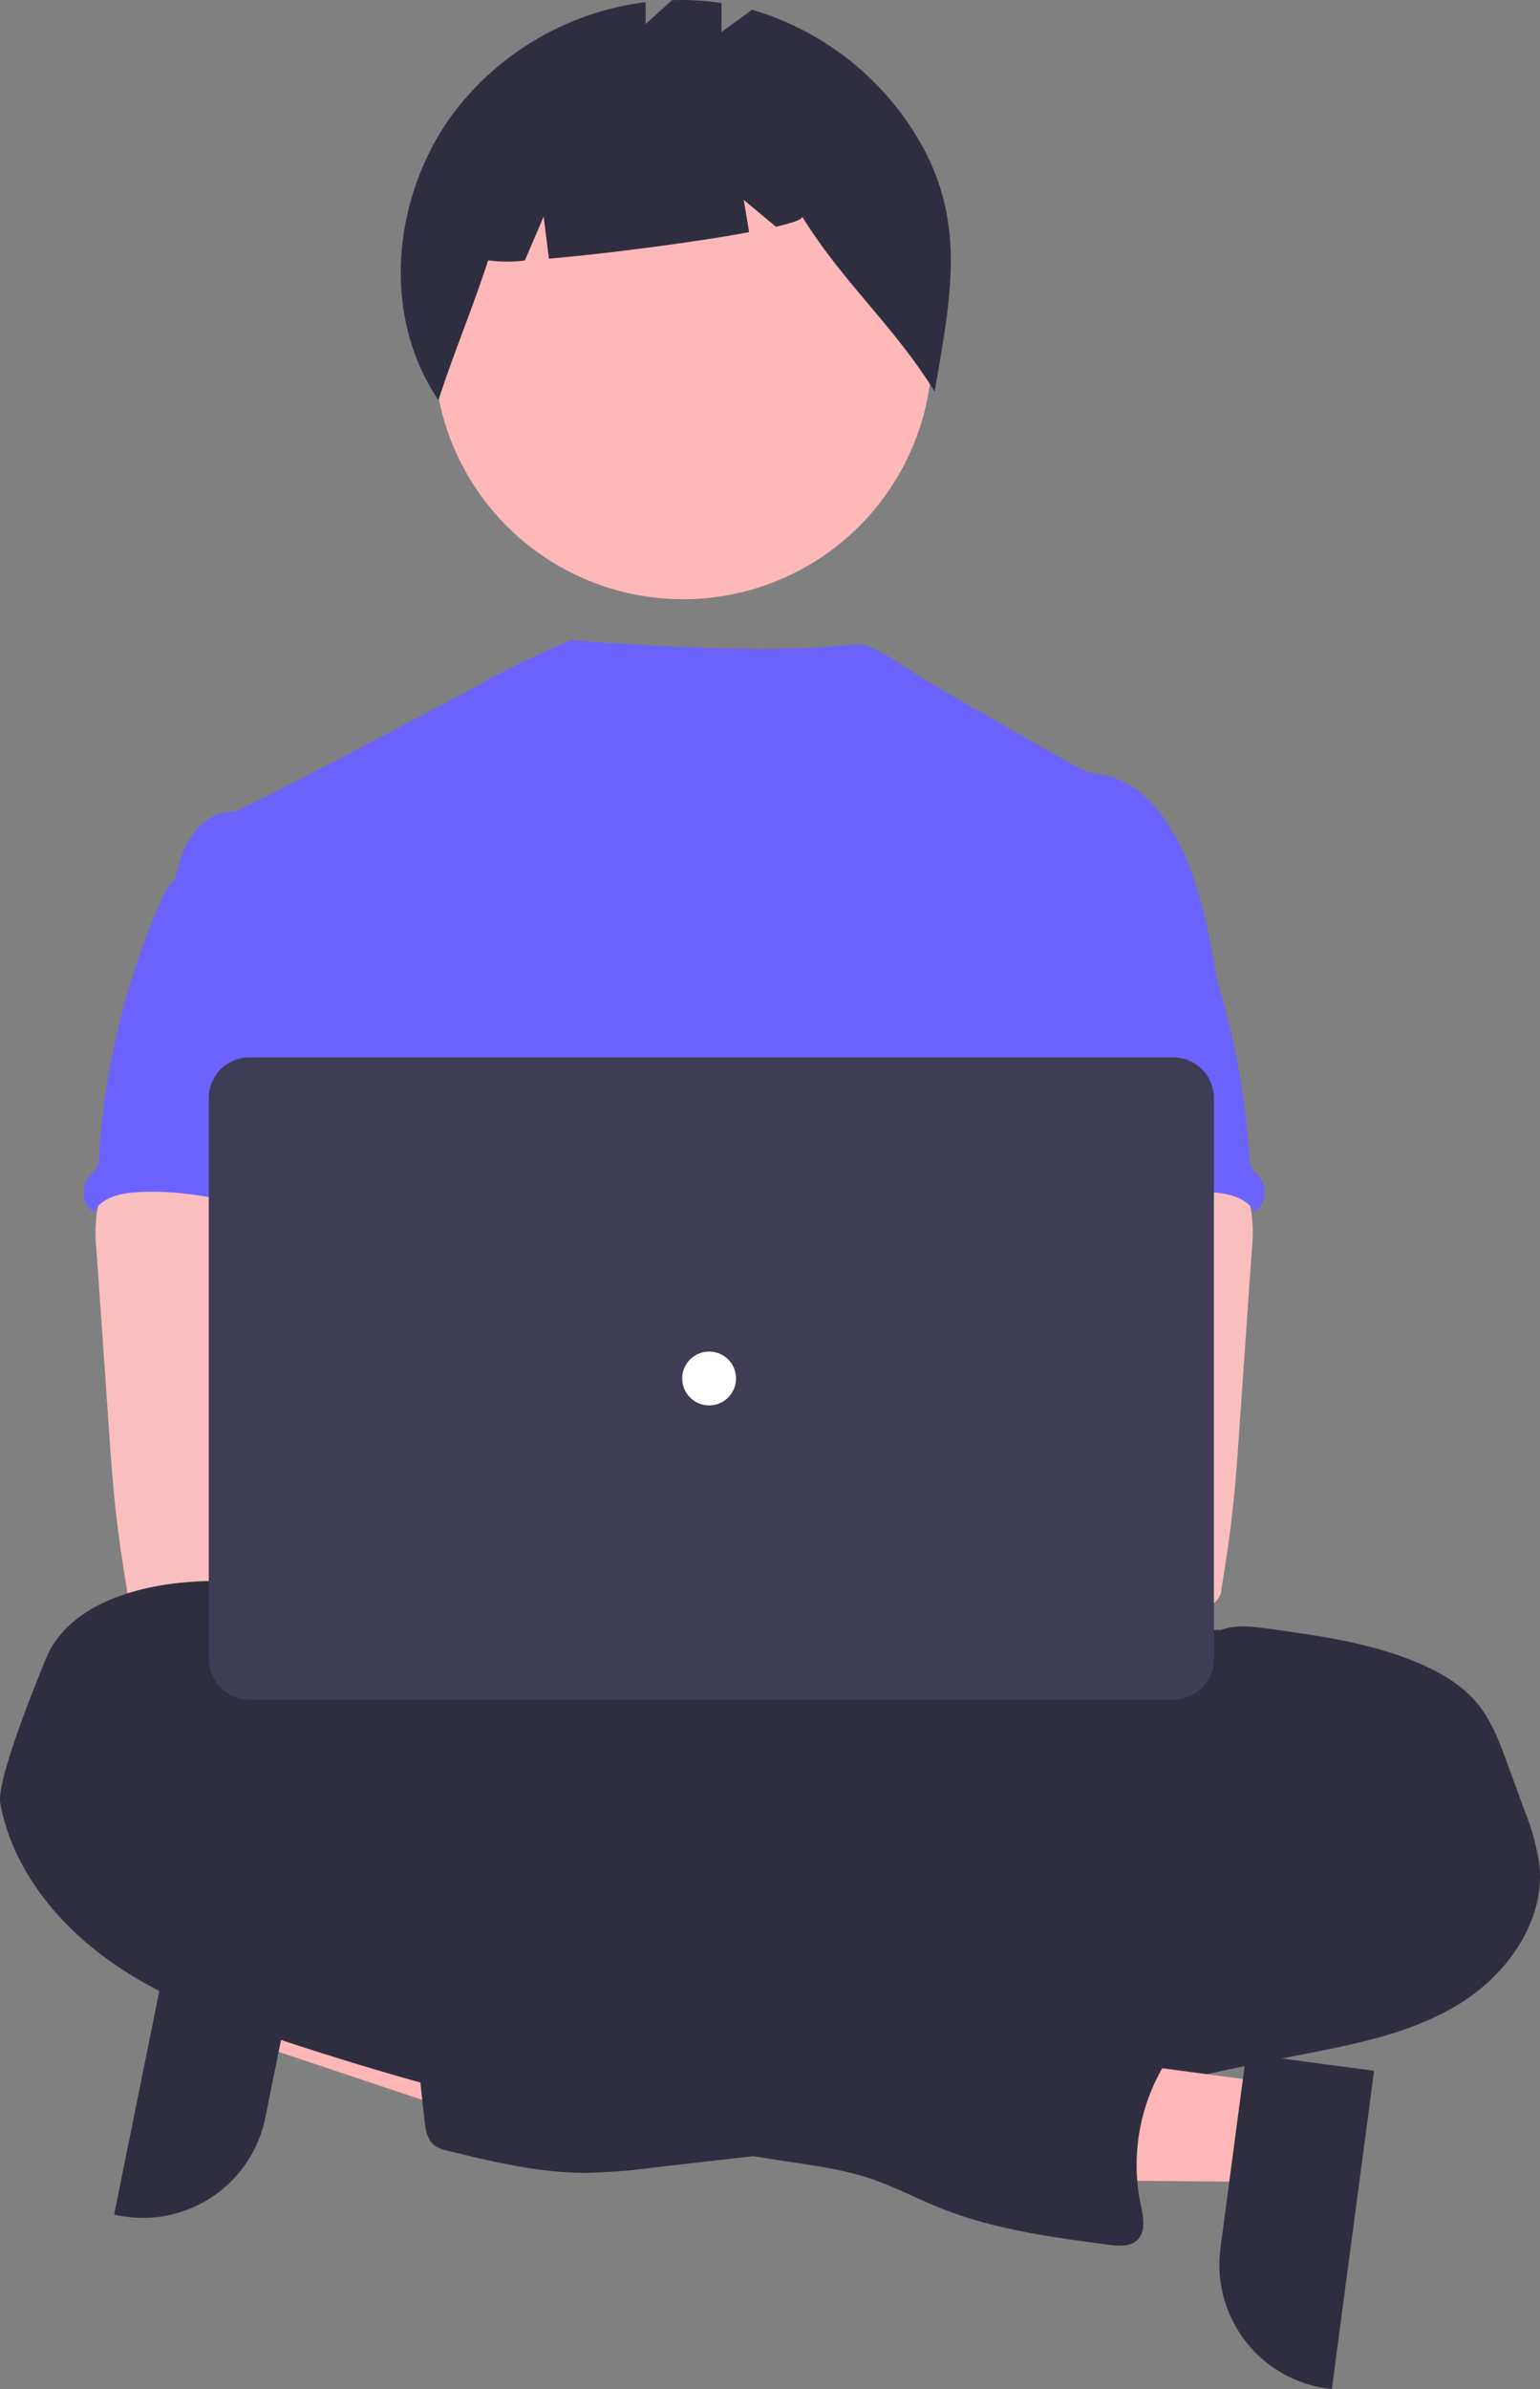 <svg xmlns="http://www.w3.org/2000/svg" width="320.632" height="497.136" viewBox="0 0 320.632 497.136">
  <rect x="0" y="0" width="320.632" height="497.136" fill="#808080" stroke="none"/>
  <g id="Group_5" data-name="Group 5" transform="translate(2096.269 5849.398)">
    <path id="Path_31" data-name="Path 31" d="M89.41,494.381,85.3,514.694,161.7,540.208l6.064-29.98Z" transform="translate(-2130.03 -5939.288)" fill="#ffb6b6"/>
    <path id="Path_32" data-name="Path 32" d="M210.36,647.029l-8.091,40v0a26.011,26.011,0,0,1-30.65,20.335l-.828-.168,13.248-65.5Z" transform="translate(-2243.299 -6095.775)" fill="#2f2e41"/>
    <circle id="Ellipse_276" data-name="Ellipse 276" cx="51.871" cy="51.871" r="51.871" transform="translate(-2005.921 -5828.446)" fill="#feb8b8"/>
    <path id="Path_1461" data-name="Path 1461" d="M337.7,274.45A59.907,59.907,0,0,0,303.616,248.4l-6.368,4.647v-6.034a55.141,55.141,0,0,0-10.3-.6l-5.494,4.971v-4.558a59.335,59.335,0,0,0-40.932,24.347c-11.931,17.2-13.945,41.129-2.21,58.467,3.221-9.9,7.131-19.189,10.353-29.088a29.3,29.3,0,0,0,7.633.037l3.919-9.145,1.1,8.758c12.148-1.058,30.166-3.382,41.682-5.511l-1.12-6.719,6.7,5.583c3.528-.812,5.623-1.549,5.45-2.112,8.565,13.808,19.047,22.627,27.611,36.435C344.888,308.406,348.632,292.217,337.7,274.45Z" transform="translate(-2243.299 -6095.775)" fill="#2f2e41"/>
    <ellipse id="Ellipse_260" data-name="Ellipse 260" cx="133.56" cy="37.359" rx="133.56" ry="37.359" transform="translate(-2070.733 -5511.859)" fill="#2f2e41"/>
    <path id="Path_33" data-name="Path 33" d="M400.809,452.588c-1.784-10.731-3.624-21.668-8.611-31.335-3.278-6.332-8.481-12.366-15.5-13.618a14.989,14.989,0,0,1-4.035-.934c-2.055-.99-29.673-16.756-34.063-19.5-3.769-2.357-9.719-6.722-12.719-6.722-3.018-.066-14.591,2.627-59.76-.9a163.134,163.134,0,0,0-22.01,10.822c-.146-.1-46.882,25-48.638,24.935-3.325-.14-6.416,1.989-8.322,4.67s-2.8,6-3.736,9.209c10.208,22.733,19.548,45.495,29.757,68.228a5.822,5.822,0,0,1,.738,2.8,6.833,6.833,0,0,1-1.27,2.8c-5.006,8.042-4.847,18.157-4.3,27.609s1.224,19.436-3,27.908c-1.149,2.326-2.643,4.455-3.736,6.781-2.559,5.268-3.484,22.117-1.989,27.777l187.267,5.365C382.86,587.409,400.809,452.588,400.809,452.588Z" transform="translate(-2243.299 -6095.775)" fill="#6c63ff"/>
    <path id="Path_1421" data-name="Path 1421" d="M167.233,498.445a33.062,33.062,0,0,0-.112,8.154l2.684,38.546c.252,3.633.5,7.257.841,10.881.644,7.033,1.606,14.01,2.8,20.977a3.736,3.736,0,0,0,3.829,3.633c11.815,2.5,24.022,2.4,36.08,1.719,18.4-1.027,65.474-2.97,68.35-6.706s1.2-9.779-2.55-12.8-65.871-10.386-65.871-10.386c.607-4.81,2.438-9.34,4.175-13.907,3.12-8.1,6.034-16.466,6.09-25.143s-3.213-17.8-10.321-22.771c-5.847-4.081-13.375-4.838-20.5-4.67-5.184.149-14.141-1.093-18.876.934C170.1,488.556,167.933,494.776,167.233,498.445Z" transform="translate(-2243.299 -6095.775)" fill="#fbbebe"/>
    <path id="Path_1423" data-name="Path 1423" d="M401.141,585.578c3.11-1.186,6.538-.757,9.872-.308,10.732,1.466,21.622,2.97,31.569,7.257,4.67,2,9.116,4.67,12.273,8.6,2.8,3.54,4.436,7.874,5.987,12.142l3.587,9.826a47.3,47.3,0,0,1,3.129,11.516c1.121,11.759-6.921,22.845-17.036,28.954S428.5,671.849,416.9,674.128s-23.247,4.8-34.8,7.472a140.084,140.084,0,0,1-16.373,3.222c-12.366,1.4-25.292-.663-37.042,3.428-4.67,1.635-9.256,4.063-14.1,5.193a87.744,87.744,0,0,1-9.751,1.485l-22.238,2.54a121.313,121.313,0,0,1-13.636,1.046c-9.713,0-19.268-2.3-28.7-4.6a7.259,7.259,0,0,1-2.8-1.13c-1.494-1.177-1.821-3.26-2.036-5.146q-1.429-12.525-2.5-25.077c-.224-2.718-.392-5.66,1.093-7.948,1.868-2.8,5.511-3.68,8.836-4.222a230.577,230.577,0,0,1,42.665-2.961c5.426-5.426,14.374-5.454,21.482-8.406a63.883,63.883,0,0,0,7.575-4.119,99,99,0,0,1,41.59-13.141,38.719,38.719,0,0,0,8.509-1.214c5.5-1.709,10.517-6.361,16.167-5.221.7-1.933,1.186-4.521,2.8-5.847.8-.682,1.793-1.139,2.531-1.868,1.56-1.578,1.7-4.063,1.466-6.267s-.757-4.464-.187-6.613a9.143,9.143,0,0,1,1.037-2.307C391.278,587.6,395.509,585.111,401.141,585.578Z" transform="translate(-2243.299 -6095.775)" fill="#2f2e41"/>
    <path id="Path_1430" data-name="Path 1430" d="M182.88,429.9a9.668,9.668,0,0,0-2.073,3.316,156.78,156.78,0,0,0-13.169,53.816,5.38,5.38,0,0,1-.607,2.606,11.4,11.4,0,0,1-1.373,1.485,5.156,5.156,0,0,0,.617,7.266q.127.107.261.206c1.541-2.9,5.23-3.848,8.509-4.1,15.7-1.242,31.036,6.062,46.783,5.511-1.111-3.839-2.709-7.528-3.615-11.413-4.007-17.251,5.987-36.033-.14-52.649-1.224-3.325-3.269-6.594-6.491-8.051a17.289,17.289,0,0,0-4.156-1.1c-3.979-.719-11.9-3.792-15.747-2.559-1.42.458-1.98,1.793-3.157,2.6C186.734,427.977,184.362,428.4,182.88,429.9Z" transform="translate(-2243.299 -6095.775)" fill="#6c63ff"/>
    <path id="Path_1421-2" data-name="Path 1421" d="M400.921,486.906c-4.735-2.027-13.692-.785-18.876-.934-7.125-.168-14.653.589-20.5,4.67-7.108,4.971-10.377,14.094-10.321,22.771s2.97,17.043,6.09,25.143c1.737,4.567,3.568,9.1,4.175,13.907,0,0-62.121,7.365-65.871,10.386s-5.426,9.064-2.55,12.8,92.615,7.487,104.43,4.987A3.736,3.736,0,0,0,401.327,577c1.194-6.967,2.156-13.944,2.8-20.977.341-3.624.589-7.248.841-10.881l2.684-38.546a33.063,33.063,0,0,0-.112-8.154C406.84,494.776,404.668,488.556,400.921,486.906Z" transform="translate(-2243.299 -6095.775)" fill="#fbbebe"/>
    <path id="Path_1430-2" data-name="Path 1430" d="M386.251,426.835c-1.177-.807-1.737-2.142-3.157-2.6-3.847-1.233-11.768,1.84-15.747,2.559a17.292,17.292,0,0,0-4.156,1.1c-3.222,1.457-5.267,4.726-6.491,8.051-6.127,16.616,3.867,35.4-.14,52.649-.906,3.885-2.5,7.574-3.615,11.413,15.747.551,31.083-6.753,46.783-5.511,3.279.252,6.968,1.2,8.509,4.1q.134-.1.261-.206a5.156,5.156,0,0,0,.617-7.266,11.4,11.4,0,0,1-1.373-1.485,5.38,5.38,0,0,1-.607-2.606,156.779,156.779,0,0,0-13.169-53.816,9.668,9.668,0,0,0-2.073-3.316C390.411,428.4,388.039,427.977,386.251,426.835Z" transform="translate(-2243.299 -6095.775)" fill="#6c63ff"/>
    <path id="Path_34" data-name="Path 34" d="M299.243,523.378l-2.73,20.543-80.538-.755,4.03-30.32Z" transform="translate(-2130.03 -5939.288)" fill="#ffb6b6"/>
    <path id="Path_35" data-name="Path 35" d="M433.122,677.272l-8.8,66.24-.838-.111a26.011,26.011,0,0,1-22.356-29.208v0l5.377-40.457Z" transform="translate(-2243.299 -6095.775)" fill="#2f2e41"/>
    <path id="Path_1427" data-name="Path 1427" d="M223.039,595.974c0,.934-1.466,0-1.6-1-1.027-7.556-7.024-13.786-14.01-16.812s-14.944-3.185-22.509-2.466c-11.441,1.083-24.284,5.464-28.468,16.158-.99,2.5-10.264,24.76-9.359,29.766,2.438,13.356,11.572,24.779,22.64,32.69s24,12.637,36.9,16.9A639.946,639.946,0,0,0,311.24,696.194c5.753.869,11.563,1.672,17.073,3.521,4.931,1.653,9.545,4.128,14.365,6.071,11.208,4.5,23.266,6.108,35.211,7.687,2.036.262,4.371.448,5.875-.934,1.943-1.8,1.3-4.941.747-7.528a40.488,40.488,0,0,1,4.773-28.729c2-3.362,4.6-6.809,4.222-10.7-.448-4.539-4.969-7.752-9.471-8.481s-9.078.346-13.6.934a7.285,7.285,0,0,1-4.623-.458A9.239,9.239,0,0,1,364,655.971a20.482,20.482,0,0,0-23.854-3.334c-1.672.934-4.2-1.149-5.94-1.933l-19.642-8.892C292,631.6,269.322,621.348,245.449,614.885a14.515,14.515,0,0,1-5.324-2.214c-1.186-.934-2.036-2.2-3.129-3.241-2.382-2.251-5.7-3.148-8.555-4.745S222.385,599.177,223.039,595.974Z" transform="translate(-2243.299 -6095.775)" fill="#2f2e41"/>
    <circle id="Ellipse_6" data-name="Ellipse 6" cx="14" cy="14" r="14" transform="translate(-1983.413 -5541.298)" fill="#fbbebe"/>
    <circle id="Ellipse_7" data-name="Ellipse 7" cx="14" cy="14" r="14" transform="translate(-1952.413 -5541.298)" fill="#fbbebe"/>
    <path id="Path_36" data-name="Path 36" d="M391.3,600.024H198.966a8.48,8.48,0,0,1-8.47-8.47V474.868a8.48,8.48,0,0,1,8.47-8.47H391.3a8.48,8.48,0,0,1,8.47,8.47V591.555A8.48,8.48,0,0,1,391.3,600.024Z" transform="translate(-2243.299 -6095.775)" fill="#3f3d56"/>
    <circle id="Ellipse_263" data-name="Ellipse 263" cx="5.604" cy="5.604" r="5.604" transform="translate(-1954.234 -5568.167)" fill="#fff"/>
  </g>
</svg>

